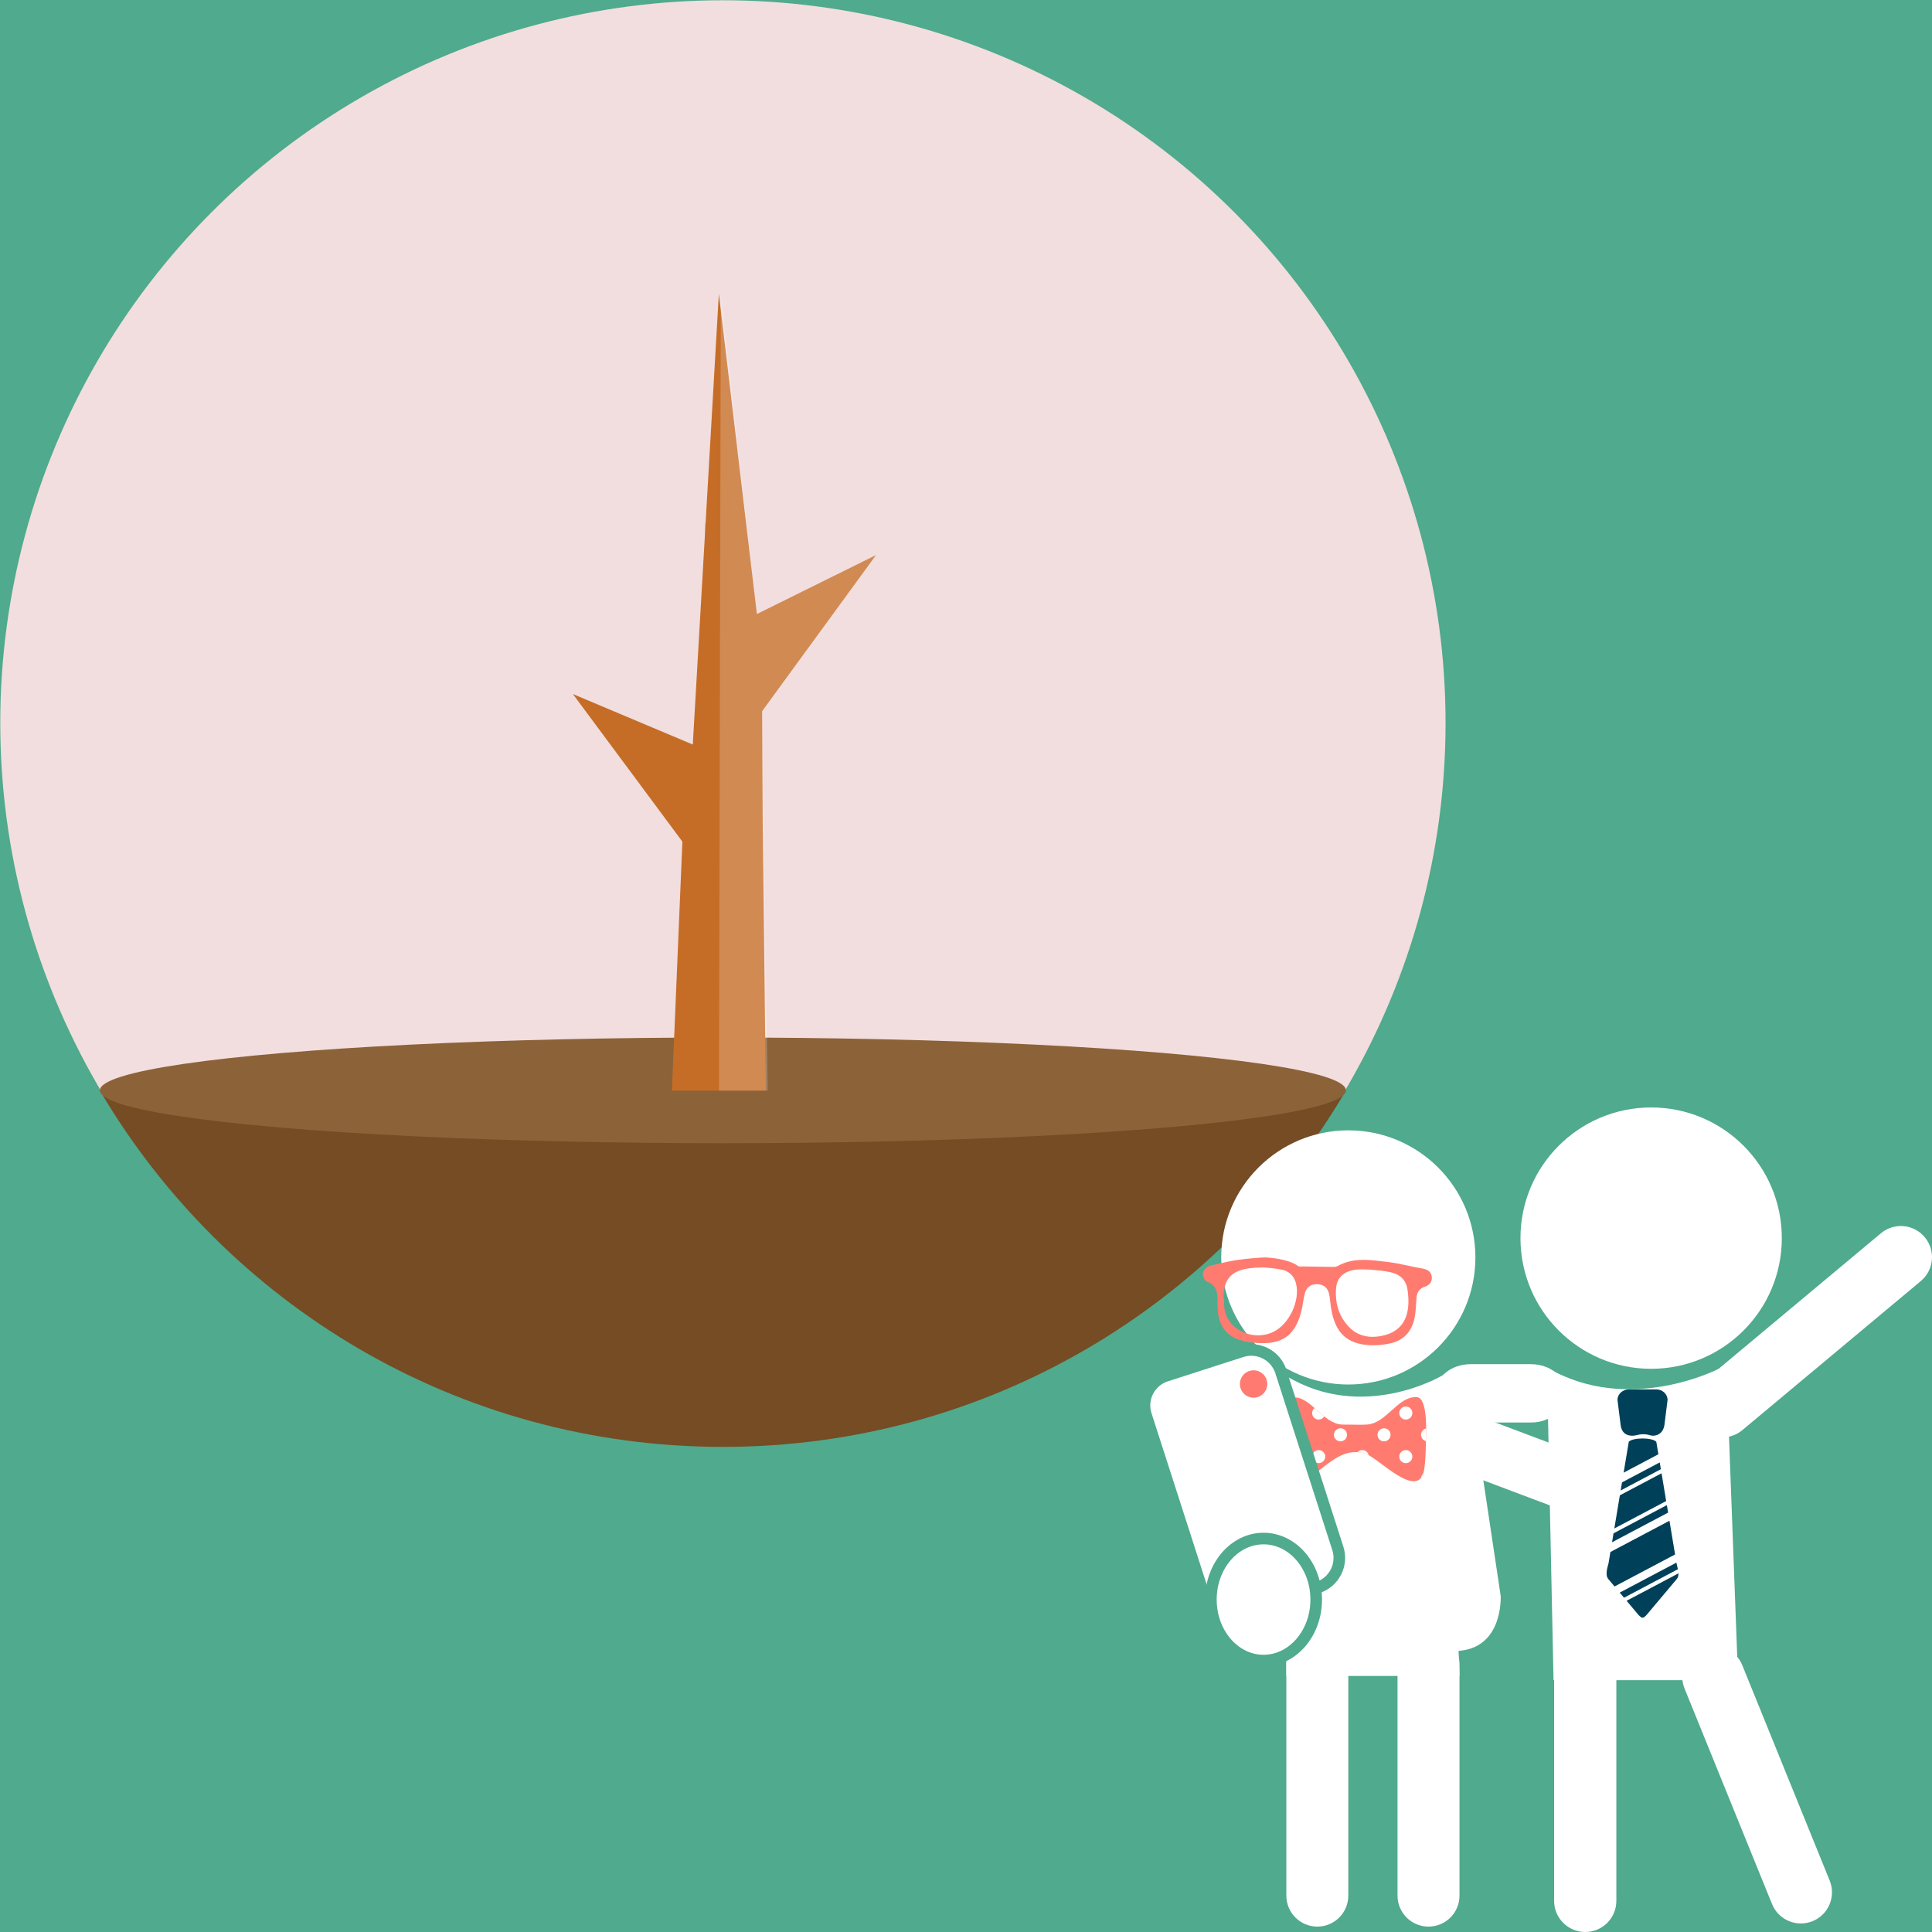 <?xml version="1.0" encoding="utf-8"?>
<!-- Generator: Adobe Illustrator 16.0.4, SVG Export Plug-In . SVG Version: 6.00 Build 0)  -->
<!DOCTYPE svg PUBLIC "-//W3C//DTD SVG 1.1//EN" "http://www.w3.org/Graphics/SVG/1.1/DTD/svg11.dtd">
<svg version="1.1" id="Layer_1" xmlns="http://www.w3.org/2000/svg" xmlns:xlink="http://www.w3.org/1999/xlink" x="0px" y="0px"
	 width="2000px" height="2000px" viewBox="0 0 2000 2000" enable-background="new 0 0 2000 2000" xml:space="preserve">
<rect x="0" y="0" width="2000" height="2000" fill="#333333" stroke="none"/>
<g id="Layer_bg">
	<polyline fill="#50AA8D" points="0,0 2000,0 2000,2003 0,2003 	"/>
	<g>
		<circle id="circle" fill="#F2DEDE" cx="748.359" cy="748.358" r="748.084"/>
		<circle id="circle_1_" display="none" fill="#DFF0D9" cx="750.359" cy="749.358" r="748.084"/>
		<circle id="circle_2_" display="none" fill="#FFF8B3" cx="750.359" cy="748.358" r="748.084"/>
		<g id="ground">
			<path fill="#754C24" d="M748.358,1497.806c274.729,0,514.862-147.806,644.94-368.806H103.418
				C233.495,1350,473.63,1497.806,748.358,1497.806z"/>
		</g>
		<ellipse id="ground-up" fill="#8C6239" cx="748.359" cy="1128.745" rx="644.94" ry="54.716"/>
	</g>
	<g display="none">
		<path display="inline" fill="#663300" d="M1223.664,474.754c28.281-23.023,76.654-13.575,123.27,19.532
			c-7.559-35.896-20.384-72.071-41.958-98.577c-61.977-76.125-127.107-80.738-172.644-43.67
			c-45.535,37.07-54.229,101.783,7.744,177.91c17.983,22.091,43.776,39.587,71.332,53.303
			C1195.248,537.12,1198.316,495.386,1223.664,474.754z"/>
		<path display="inline" fill="#C56D27" d="M1346.934,494.286c-46.614-33.107-94.987-42.556-123.27-19.532
			c-25.348,20.632-28.416,62.366-12.256,108.497c67.406,33.56,145.354,44.474,145.354,44.474S1361.085,561.49,1346.934,494.286z"/>
	</g>
	<g display="none">
		<g display="inline">
			<path fill="#7DBF00" d="M1264.966,742.085c-15.951-49.206-3.274-189.727,137.401-212.502
				c65.414-10.589,105.861,25.212,112.473,58.018c7.411,36.794-11.518,72.454-42.125,84.522
				C1396.512,702.166,1342.52,641.68,1264.966,742.085"/>
			<path fill="#7DBF00" d="M1267.948,740.392c22.584-46.533,29.405-187.46-106.785-229.418
				c-63.323-19.512-108.326,10.371-119.396,41.948c-12.42,35.422,1.409,73.354,30.063,89.526
				C1143.161,682.713,1204.979,630.252,1267.948,740.392"/>
			<polygon fill="#7DBF00" points="1232.424,942.856 1264.543,944.636 1275.166,725.357 1261.205,724.838 			"/>
			<path fill="#689E00" d="M1267.365,725.119c0,0-1.083-2.729-2.992-7.257c-0.943-2.265-2.13-4.977-3.467-8.031
				c-1.379-3.05-2.894-6.443-4.654-10.057c-1.75-3.614-3.646-7.473-5.799-11.423c-2.104-3.974-4.465-8.028-6.938-12.145
				c-1.3-2.022-2.519-4.123-3.925-6.137c-1.304-2.074-2.751-4.078-4.176-6.111c-1.396-2.057-2.989-3.979-4.438-6.018l-2.354-2.921
				c-0.777-0.981-1.544-1.975-2.393-2.892c-1.635-1.896-3.231-3.827-4.965-5.62c-0.844-0.918-1.684-1.835-2.521-2.753
				c-0.884-0.872-1.764-1.745-2.639-2.617c-1.694-1.8-3.529-3.434-5.312-5.1c-1.724-1.73-3.627-3.214-5.404-4.811
				c-1.758-1.633-3.666-3.01-5.448-4.5c-0.913-0.717-1.771-1.503-2.695-2.164c-0.92-0.675-1.833-1.339-2.717-2.03
				c-0.894-0.682-1.771-1.356-2.642-2.021c-0.876-0.66-1.799-1.208-2.653-1.848c-1.748-1.229-3.424-2.459-5.087-3.583
				c-1.672-1.107-3.297-2.139-4.832-3.193c-0.771-0.519-1.508-1.067-2.26-1.525c-0.75-0.455-1.487-0.896-2.189-1.354
				c-2.841-1.752-5.296-3.495-7.417-4.716c-4.202-2.555-6.625-4.31-6.625-4.31s2.888-0.267,7.971-0.218
				c2.563-0.06,5.584,0.312,9.113,0.682c3.552,0.309,7.41,1.239,11.719,2.157c2.137,0.509,4.287,1.259,6.572,1.926
				c1.141,0.348,2.294,0.713,3.442,1.144c1.146,0.458,2.304,0.917,3.479,1.384c2.36,0.938,4.786,1.939,7.145,3.2
				c2.382,1.224,4.867,2.417,7.214,3.938c2.375,1.471,4.843,2.928,7.141,4.677c1.165,0.86,2.337,1.722,3.515,2.591
				c1.188,0.861,2.259,1.871,3.401,2.813c1.121,0.967,2.243,1.939,3.368,2.917c1.081,1.025,2.134,2.088,3.197,3.145
				c2.181,2.065,4.117,4.367,6.1,6.633c1.979,2.268,3.724,4.722,5.533,7.104c0.849,1.229,1.672,2.475,2.482,3.719
				c0.818,1.243,1.65,2.468,2.357,3.763c0.729,1.276,1.459,2.551,2.186,3.817c0.711,1.272,1.32,2.591,1.978,3.87
				c1.309,2.562,2.391,5.188,3.459,7.757c2.023,5.189,3.68,10.287,4.791,15.228c1.196,4.912,1.909,9.636,2.356,13.985
				c0.848,8.729,0.414,16.025-0.309,21.064C1268.348,722.323,1267.365,725.119,1267.365,725.119"/>
			<path fill="#689E00" d="M1266.842,726.903c0,0-0.46-2.927-0.227-8.011c0.199-5.088,1.093-12.339,3.51-20.77
				c1.229-4.202,2.779-8.718,4.842-13.333c1.986-4.657,4.542-9.373,7.467-14.112c1.521-2.332,3.056-4.718,4.807-7.001
				c0.88-1.138,1.716-2.325,2.646-3.448c0.944-1.113,1.892-2.234,2.841-3.356c0.931-1.146,1.969-2.199,2.995-3.274
				c1.026-1.076,2.059-2.155,3.117-3.207c2.213-2.016,4.369-4.115,6.728-5.987c2.359-1.87,4.686-3.784,7.199-5.419
				c1.233-0.852,2.467-1.703,3.713-2.517c1.283-0.756,2.563-1.512,3.842-2.262c1.289-0.719,2.526-1.516,3.854-2.149
				c1.315-0.642,2.625-1.279,3.922-1.912c2.581-1.307,5.267-2.289,7.869-3.311c2.585-1.07,5.243-1.795,7.808-2.567
				c2.553-0.815,5.114-1.36,7.606-1.856c1.242-0.247,2.469-0.491,3.67-0.731c1.209-0.215,2.41-0.366,3.596-0.501
				c2.371-0.244,4.619-0.594,6.812-0.707c4.403-0.123,8.368-0.343,11.915-0.001c3.54,0.275,6.574,0.456,9.087,0.979
				c5.009,0.871,7.797,1.655,7.797,1.655s-2.692,1.288-7.29,3.042c-2.309,0.814-5.037,2.085-8.148,3.294
				c-0.775,0.323-1.576,0.624-2.402,0.935c-0.816,0.315-1.642,0.722-2.495,1.091c-1.698,0.761-3.487,1.481-5.332,2.27
				c-1.833,0.803-3.711,1.711-5.646,2.604c-0.959,0.473-1.967,0.844-2.948,1.335c-0.974,0.499-1.961,1.003-2.958,1.515
				c-1.001,0.521-2.018,1.005-3.039,1.506c-1.031,0.482-2.02,1.101-3.046,1.639c-2.022,1.143-4.146,2.154-6.171,3.44
				c-2.039,1.247-4.176,2.362-6.188,3.753c-2.051,1.315-4.146,2.59-6.144,4.057c-1.021,0.699-2.041,1.396-3.066,2.098
				c-0.992,0.748-1.986,1.5-2.981,2.25c-2.029,1.45-3.945,3.059-5.898,4.626c-0.999,0.751-1.938,1.587-2.871,2.417l-2.85,2.44
				c-1.792,1.746-3.71,3.346-5.451,5.115c-1.771,1.744-3.555,3.453-5.212,5.258c-1.745,1.726-3.323,3.571-4.967,5.327
				c-3.178,3.595-6.235,7.159-9.021,10.687c-2.832,3.5-5.396,6.946-7.771,10.184c-2.386,3.237-4.488,6.304-6.396,9.055
				c-1.864,2.76-3.522,5.215-4.86,7.271C1268.401,724.414,1266.842,726.903,1266.842,726.903"/>
		</g>
		<g display="inline">
			<path fill="#5F9904" d="M1250.826,1016.741c22.033-66.308,6.297-256.247-183.497-288.403
				c-88.249-14.951-143.243,33.008-152.495,77.251c-10.377,49.63,14.834,97.987,56.06,114.59
				C1073.529,961.515,1147.056,880.349,1250.826,1016.741"/>
			<path fill="#5F9904" d="M1245.629,1021.444c-18.054-67.5,8.949-256.167,200.32-276.982
				c88.982-9.678,141.024,41.465,147.632,86.181c7.409,50.16-20.635,96.934-62.773,111.056
				C1425.895,976.856,1357.324,891.465,1245.629,1021.444"/>
			<polygon fill="#5F9904" points="1272.105,1121.436 1228.66,1122.405 1234.616,967.452 1262.432,968.619 			"/>
			<path fill="#3F8002" d="M1248.922,995.191c0,0-0.059-0.977-0.012-2.79c0.043-1.82,0.18-4.485,0.602-7.847
				c0.795-6.73,2.677-16.286,6.59-27.316c1.98-5.496,4.398-11.39,7.479-17.391c2.983-6.061,6.701-12.172,10.896-18.295
				c2.164-3.013,4.354-6.1,6.816-9.039c1.232-1.465,2.414-2.997,3.713-4.438c1.314-1.431,2.633-2.87,3.962-4.314
				c1.298-1.475,2.731-2.827,4.155-4.202c1.419-1.379,2.848-2.76,4.307-4.112c3.043-2.567,6.006-5.266,9.228-7.646
				c3.219-2.381,6.393-4.826,9.807-6.901c1.679-1.077,3.349-2.16,5.035-3.197c1.737-0.959,3.472-1.914,5.193-2.866
				c1.748-0.905,3.424-1.927,5.206-2.72c1.77-0.811,3.536-1.615,5.288-2.415c3.473-1.659,7.08-2.884,10.571-4.17
				c3.473-1.355,7.031-2.253,10.464-3.225c3.416-1.03,6.843-1.7,10.173-2.32c1.661-0.311,3.298-0.616,4.911-0.917
				c1.612-0.272,3.22-0.448,4.797-0.619c3.163-0.303,6.176-0.737,9.099-0.876c5.872-0.131,11.173-0.427,15.902,0.019
				c4.72,0.351,8.777,0.558,12.126,1.215c6.684,1.088,10.414,2.023,10.414,2.023s-3.7,1.368-10.025,3.211
				c-3.17,0.837-6.946,2.252-11.244,3.566c-1.075,0.351-2.181,0.679-3.319,1.018c-1.136,0.345-2.28,0.811-3.465,1.229
				c-2.358,0.855-4.84,1.673-7.404,2.562c-2.556,0.917-5.17,1.991-7.873,3.027c-1.343,0.555-2.743,0.982-4.115,1.567
				c-1.36,0.597-2.745,1.203-4.148,1.812c-1.399,0.596-2.819,1.198-4.256,1.808c-1.439,0.577-2.83,1.344-4.272,2
				c-2.849,1.407-5.825,2.638-8.681,4.254c-2.874,1.562-5.877,2.953-8.723,4.728c-2.896,1.674-5.854,3.297-8.677,5.192
				c-1.438,0.897-2.88,1.803-4.328,2.708c-1.402,0.976-2.811,1.953-4.217,2.933c-2.862,1.887-5.578,4.004-8.329,6.068
				c-1.41,0.988-2.732,2.094-4.058,3.193l-4.016,3.235c-2.529,2.32-5.223,4.456-7.676,6.82c-2.486,2.332-4.987,4.621-7.312,7.044
				c-2.436,2.317-4.648,4.803-6.934,7.168c-4.431,4.85-8.662,9.663-12.495,14.437c-3.888,4.729-7.395,9.403-10.608,13.784
				c-3.229,4.382-6.062,8.538-8.603,12.255c-2.491,3.741-4.679,7.057-6.429,9.838c-1.763,2.776-3.142,4.999-4.077,6.53
				C1249.422,994.368,1248.922,995.191,1248.922,995.191"/>
			<path fill="#3F8002" d="M1249.566,995.403c0,0-0.389-0.88-1.113-2.535c-0.725-1.64-1.803-4.024-3.186-7.008
				c-1.371-2.986-3.107-6.561-5.083-10.596c-2.034-4.019-4.297-8.507-6.924-13.273c-2.612-4.77-5.475-9.86-8.712-15.058
				c-3.173-5.235-6.737-10.562-10.496-15.949c-1.952-2.646-3.82-5.399-5.932-8.015c-1.989-2.708-4.167-5.308-6.327-7.943
				c-2.122-2.667-4.51-5.133-6.718-7.768l-3.557-3.733c-1.17-1.264-2.334-2.534-3.602-3.698c-2.459-2.407-4.871-4.863-7.463-7.107
				c-1.268-1.156-2.533-2.31-3.795-3.46c-1.316-1.088-2.631-2.172-3.935-3.253c-2.555-2.25-5.272-4.246-7.922-6.284
				c-2.588-2.134-5.383-3.904-8.031-5.829c-2.616-1.979-5.409-3.589-8.047-5.354c-1.345-0.843-2.619-1.785-3.973-2.547
				c-1.346-0.792-2.672-1.575-3.984-2.349c-1.309-0.791-2.602-1.57-3.875-2.339c-1.284-0.763-2.612-1.37-3.872-2.098
				c-2.546-1.379-4.999-2.786-7.41-4.031c-2.426-1.22-4.778-2.354-7.006-3.513c-1.116-0.567-2.192-1.179-3.271-1.671
				c-1.085-0.486-2.142-0.954-3.157-1.446c-4.09-1.866-7.646-3.764-10.682-5.008c-6.028-2.656-9.52-4.499-9.52-4.499
				s3.823-0.435,10.589-0.64c3.404-0.213,7.455,0.114,12.182,0.384c4.752,0.181,9.965,1.167,15.77,2.068
				c2.88,0.52,5.809,1.346,8.903,2.059c1.541,0.377,3.109,0.763,4.677,1.245c1.561,0.509,3.142,1.028,4.747,1.551
				c3.217,1.052,6.529,2.165,9.781,3.636c3.276,1.41,6.688,2.768,9.949,4.566c3.297,1.732,6.712,3.42,9.938,5.52
				c1.631,1.024,3.273,2.055,4.925,3.088c1.661,1.021,3.189,2.25,4.802,3.381c1.587,1.168,3.179,2.343,4.773,3.519
				c1.537,1.253,3.052,2.542,4.572,3.833c3.111,2.504,5.939,5.343,8.817,8.125c2.884,2.783,5.466,5.845,8.146,8.79
				c1.269,1.531,2.501,3.091,3.729,4.643c1.229,1.55,2.477,3.077,3.568,4.709c1.125,1.607,2.246,3.207,3.361,4.798
				c1.102,1.6,2.069,3.272,3.1,4.89c2.058,3.236,3.823,6.581,5.576,9.853c3.352,6.62,6.237,13.165,8.402,19.565
				c2.268,6.352,3.891,12.511,5.135,18.221c2.435,11.446,3.046,21.166,2.949,27.944c-0.021,3.386-0.234,6.049-0.43,7.858
				C1249.755,994.446,1249.566,995.403,1249.566,995.403"/>
		</g>
	</g>
	<g>
		<g>
			<path fill="#84B03B" d="M729.706,554.02l0.984-17.065c-0.618,5.215-1.038,10.498-1.038,15.945
				C729.652,553.284,729.706,553.645,729.706,554.02z"/>
			<polygon fill="#C56D27" points="906.752,574.688 783.509,635.689 744.157,304.07 733.221,493.179 730.69,536.954 729.706,554.02 
				726.318,612.619 717.172,770.749 593.027,718.448 691.75,851.498 706.391,871.234 695.568,1129 792.738,1129 789.552,851.498 
				788.909,736.163 			"/>
		</g>
		<polygon opacity="0.2" fill="#FFFFFF" enable-background="new    " points="746.185,304.07 744.297,1129 794.765,1129 
			788.909,736.163 906.752,574.688 783.509,635.689 		"/>
	</g>
	<path fill="#FFFFFF" d="M1246,1614"/>
</g>
<g id="Layer_1_1_">
	<g>
		<path fill="#FFFFFF" d="M1844.528,1281.704c0,74.712-60.563,135.274-135.27,135.274c-74.711,0-135.278-60.562-135.278-135.274
			c0-74.705,60.567-135.27,135.278-135.27C1783.965,1146.436,1844.528,1206.999,1844.528,1281.704z"/>
		<path fill="#FFFFFF" d="M1779.176,1416.979c0,0-93.313,48.484-177.793-1.36l6.83,323.714h191.076l-12.072-322.354H1779.176z"/>
		<path fill="#FFFFFF" d="M1673.248,1967.778c0,17.802-14.418,32.222-32.22,32.222l0,0c-17.799,0-32.224-14.42-32.224-32.222
			v-240.731c0-17.788,14.424-32.21,32.224-32.21l0,0c17.802,0,32.22,14.422,32.22,32.21V1967.778z"/>
		<path fill="#FFFFFF" d="M1894.105,1946.826c6.687,16.486-1.253,35.282-17.738,41.969l0,0
			c-16.495,6.694-35.279-1.244-41.978-17.738L1743.855,1748c-6.694-16.495,1.25-35.28,17.739-41.967l0,0
			c16.491-6.707,35.281,1.244,41.978,17.729L1894.105,1946.826z"/>
		<path fill="#FFFFFF" d="M1803.671,1480.459c-13.655,11.406-33.972,9.582-45.378-4.083l0,0
			c-11.41-13.646-9.582-33.972,4.066-45.384l184.767-154.315c13.66-11.423,33.972-9.594,45.376,4.071l0,0
			c11.412,13.65,9.594,33.977-4.067,45.389L1803.671,1480.459z"/>
		<path fill="#FFFFFF" d="M1621.309,1442.383c0,16.682-16.358,30.213-36.54,30.213h-62.46c-20.18,0-36.535-13.531-36.535-30.213l0,0
			c0-16.679,16.355-30.199,36.535-30.199h62.46C1604.949,1412.183,1621.309,1425.704,1621.309,1442.383L1621.309,1442.383z"/>
		<g>
			<g>
				<path fill="#004059" d="M1711.199,1486.241c6.502,0,10.827-4.54,11.781-10.907l3.276-26.141c0-6.019-5.28-10.901-11.787-10.901
					h-28.26c-6.513,0-11.786,4.884-11.786,10.901l3.271,26.141c0.821,7.117,5.279,10.907,11.785,10.907
					c4.997,0,6.093-1.521,11.546-1.521C1706.892,1484.722,1707.862,1486.241,1711.199,1486.241"/>
				<polygon fill="#004059" points="1725.523,1558.087 1670.312,1587.3 1668.771,1596.554 1726.819,1565.842 				"/>
				<polygon fill="#004059" points="1720.034,1525.123 1676.864,1547.96 1671.148,1582.268 1724.818,1553.871 				"/>
				<polygon fill="#004059" points="1677.707,1542.927 1719.325,1520.906 1718.154,1513.891 1679.104,1534.551 				"/>
				<path fill="#004059" d="M1665.104,1634.835l6.287,7.478l62.647-33.146l-5.819-34.893l-61.133,32.347l-1.982,11.925
					C1664.611,1620.979,1660.955,1630.335,1665.104,1634.835"/>
				<path fill="#004059" d="M1683.85,1657.123l11.944,14.203c4.147,4.49,4.971,4.49,9.121,0l30.688-36.491
					c1.516-1.645,1.974-3.842,1.928-6.112L1683.85,1657.123z"/>
				<path fill="#004059" d="M1716.752,1505.458l-2.162-12.982c-4.148-4.499-24.328-4.499-28.477,0l-5.336,32.017L1716.752,1505.458z
					"/>
				<path fill="#004059" d="M1735.604,1618.546l-0.164-0.946l-58.709,31.061l4.441,5.288l55.809-29.526
					C1736.467,1622.007,1735.759,1619.84,1735.604,1618.546"/>
			</g>
		</g>
	</g>
	<g display="none">
		<path display="inline" fill="#FFFFFF" stroke="#666666" stroke-width="12" stroke-miterlimit="10" d="M891.608,1240.472
			c-12.197-12.944-11.591-33.334,1.352-45.527l59.891-56.427c12.95-12.202,33.335-11.594,45.533,1.354l131.877,139.967
			c12.198,12.948,11.597,33.331-1.357,45.531l-59.892,56.428c-12.94,12.195-33.33,11.592-45.524-1.354L891.608,1240.472z"/>
		<path display="inline" fill="#004059" d="M1033.131,1366.362c-5.367-5.698-5.1-14.669,0.59-20.028
			c5.693-5.365,14.665-5.097,20.03,0.6c5.367,5.693,5.098,14.663-0.595,20.029
			C1047.467,1372.321,1038.494,1372.055,1033.131,1366.362z"/>
	</g>
	<g>
		<path fill="#FFFFFF" d="M1491.99,1424.464c0,0-81.126,48.004-160.375,0v310.479h179.247l-11.327-310.479H1491.99z"/>
		<path fill="#FFFFFF" d="M1395.764,1962.341c0,17.718-14.354,32.071-32.071,32.071l0,0c-17.719,0-32.076-14.354-32.076-32.071
			v-239.624c0-17.714,14.357-32.072,32.076-32.072l0,0c17.719,0,32.071,14.358,32.071,32.072V1962.341z"/>
		<path fill="#FFFFFF" d="M1510.862,1962.341c0,17.718-14.364,32.071-32.078,32.071l0,0c-17.715,0-32.075-14.354-32.075-32.071
			v-239.624c0-17.714,14.36-32.072,32.075-32.072l0,0c17.714,0,32.078,14.358,32.078,32.072V1962.341z"/>
		<path fill="#FFFFFF" d="M1527.324,1301.682c0,72.659-58.9,131.56-131.558,131.56c-72.661,0-131.56-58.899-131.56-131.56
			c0-72.657,58.896-131.559,131.561-131.559C1468.424,1170.123,1527.324,1229.023,1527.324,1301.682z"/>
		<path fill="#FFFFFF" d="M1492.614,1424.262c0,0,26.12-23.926,33.462,45.096l27.424,182.66c0,0,3.374,59.883-52.001,57.029
			L1492.614,1424.262z"/>
		<g>
			<path fill="#FF7B70" d="M1476.045,1493.987c-0.137,9.032-0.312,18.219-1.717,27.147c-5.24,33.229-46.738-11.008-59.641-15.769
				c-16.413-6.057-29.267,1.606-41.795,11.054c-8.436,6.371-21.591,18.323-33.103,17.334c-6.411-0.557-8.974-6.911-9.869-12.619
				c-1.416-8.93-1.589-18.115-1.729-27.147c-0.11-7.017-2.729-47.412,9.567-47.741c19.953-0.539,31.016,26.928,51.076,28.422
				c1.252,0.1,2.54,0.105,3.839,0.084c7.476-0.099,15.325,0.455,22.738-0.084c20.049-1.494,31.12-28.961,51.063-28.422
				C1478.78,1446.575,1476.158,1486.972,1476.045,1493.987"/>
			<g>
				<path fill="#FFFFFF" d="M1471.153,1529.675c0.839-1.114,1.546-2.515,2.115-4.212
					C1472.104,1526.537,1471.338,1528.016,1471.153,1529.675z"/>
				<path fill="#FFFFFF" d="M1471.082,1485.323c0,3.13,2.139,5.739,5.026,6.51c0.097-2.964,0.27-7.731,0.237-13.098
					C1473.33,1479.416,1471.082,1482.104,1471.082,1485.323z"/>
				<path fill="#FFFFFF" d="M1439.511,1485.323c0-3.738-3.024-6.768-6.764-6.768c-3.735,0-6.762,3.028-6.762,6.768
					c0,3.732,3.025,6.764,6.762,6.764C1436.485,1492.087,1439.511,1489.057,1439.511,1485.323z"/>
				<path fill="#FFFFFF" d="M1410.198,1501.105c-1.973,0-3.727,0.854-4.963,2.197c3.03,0.211,6.17,0.849,9.452,2.063
					c0.623,0.229,1.341,0.576,2.086,0.98C1416.084,1503.347,1413.408,1501.105,1410.198,1501.105z"/>
				<path fill="#FFFFFF" d="M1455.297,1514.633c3.73,0,6.762-3.026,6.762-6.762c0-3.736-3.03-6.766-6.762-6.766
					c-3.74,0-6.769,3.028-6.769,6.766C1448.528,1511.605,1451.557,1514.633,1455.297,1514.633z"/>
				<path fill="#FFFFFF" d="M1448.672,1461.409c-0.093,0.442-0.144,0.896-0.144,1.364c0,0.469,0.051,0.923,0.144,1.365
					c0.622,3.082,3.353,5.4,6.625,5.4c3.261,0,5.991-2.318,6.625-5.4c0.092-0.442,0.137-0.896,0.137-1.365
					c0-0.468-0.045-0.922-0.137-1.364c-0.634-3.083-3.364-5.401-6.625-5.401C1452.023,1456.008,1449.294,1458.326,1448.672,1461.409
					z"/>
				<path fill="#FFFFFF" d="M1380.888,1485.323c0,3.732,3.026,6.764,6.767,6.764c3.732,0,6.76-3.03,6.76-6.764
					c0-3.738-3.026-6.768-6.76-6.768C1383.914,1478.557,1380.888,1481.585,1380.888,1485.323z"/>
				<path fill="#FFFFFF" d="M1342.555,1478.557c-3.737,0-6.764,3.028-6.764,6.768c0,3.732,3.025,6.764,6.764,6.764
					c3.734,0,6.767-3.03,6.767-6.764C1349.32,1481.585,1346.289,1478.557,1342.555,1478.557z"/>
				<path fill="#FFFFFF" d="M1339.745,1446.362c0.858,0.396,1.805,0.628,2.81,0.628c0.276,0,0.539-0.049,0.808-0.083
					C1342.189,1446.625,1340.982,1446.448,1339.745,1446.362z"/>
				<path fill="#FFFFFF" d="M1358.341,1507.871c0,3.734,3.026,6.762,6.762,6.762c3.731,0,6.77-3.027,6.77-6.762
					c0-3.736-3.037-6.766-6.77-6.766C1361.367,1501.105,1358.341,1504.135,1358.341,1507.871z"/>
				<path fill="#FFFFFF" d="M1358.479,1461.409c-0.094,0.442-0.138,0.896-0.138,1.364c0,0.469,0.044,0.923,0.138,1.365
					c0.631,3.082,3.356,5.4,6.625,5.4c2.443,0,4.567-1.312,5.757-3.254c-3.41-2.746-6.694-5.812-10.011-8.732
					C1359.663,1458.521,1358.794,1459.854,1358.479,1461.409z"/>
				<path fill="#FFFFFF" d="M1339.791,1533.755c3.014,0.262,6.139-0.382,9.266-1.567c0.153-0.565,0.265-1.154,0.265-1.773
					c0-3.73-3.031-6.76-6.767-6.76c-3.737,0-6.764,3.028-6.764,6.76c0,0.772,0.156,1.503,0.395,2.191
					C1337.233,1533.203,1338.406,1533.635,1339.791,1533.755z"/>
			</g>
		</g>
		<g>
			<path fill="#FF7B70" d="M1309.369,1301.684c3.497,0.022,23.945,1.307,34.246,8.814c1.303,0.949,3.694,0.474,5.593,0.513
				c9.635,0.188,19.271,0.376,28.909,0.458c2.105,0.016,4.581,0.238,6.268-0.717c17.083-9.633,35.242-6.387,53.112-4.229
				c11.687,1.408,23.126,4.691,34.771,6.631c5.472,0.911,9.355,3.136,9.908,8.724c0.51,5.188-2.454,8.614-7.424,10.219
				c-5.897,1.908-8.086,6.358-8.474,12.153c-0.393,5.775-0.605,11.587-1.442,17.302c-2.2,15.057-10.338,25.704-25.375,29.032
				c-8.56,1.893-17.853,2.642-26.501,1.513c-21.214-2.778-31.55-14.908-35.188-38.897c-0.646-4.297-0.91-8.661-1.729-12.924
				c-1.276-6.77-5.365-10.689-12.439-10.903c-7.104-0.214-11.409,3.565-13.051,10.193c-1.282,5.143-1.768,10.479-2.919,15.661
				c-6.805,30.574-23.948,37.911-52.253,34.469c-25.612-3.114-35.753-16.265-35.066-42.424c0.233-9.095-0.743-16.658-10.869-20.455
				c-2.335-0.873-4.759-6.149-4.224-8.809c0.613-2.994,4.161-6.994,7.062-7.623c9.41-2.04,18.632-4.633,28.187-6.036
				C1289.961,1302.956,1305.874,1301.666,1309.369,1301.684 M1308.163,1312.078c-6.204,0.058-12.084,0.287-17.736,1.3
				c-15.715,2.815-23.015,11.265-23.786,27.084c-0.152,3.105,0.635,6.243,0.598,9.364c-0.291,25.384,29.145,39.783,51.299,28.738
				c16.184-8.075,27.445-32.103,23.136-49.764c-1.891-7.755-6.957-12.749-14.619-14.411
				C1320.729,1313.025,1314.23,1312.498,1308.163,1312.078 M1417.887,1314.284L1417.887,1314.284
				c-3.863-0.062-7.738-0.349-11.582-0.151c-13.526,0.699-22.186,7.309-23.179,19.28c-1.266,15.241,2.69,29.411,13.67,40.575
				c7.873,8.008,18.086,10.967,29.209,9.607c25.376-3.098,35.631-19.896,30.886-49.533c-1.328-8.262-6.922-14.052-14.812-16.325
				C1434.286,1315.493,1426.036,1315.055,1417.887,1314.284"/>
		</g>
		<g>
			<path fill="#FFFFFF" stroke="#50AA8D" stroke-width="12" stroke-miterlimit="10" d="M1384.908,1602.852
				c5.455,16.932-3.856,35.082-20.779,40.531l-78.326,25.224c-16.938,5.457-35.082-3.854-40.534-20.784l-58.951-183.051
				c-5.452-16.93,3.851-35.075,20.786-40.529l78.324-25.225c16.925-5.451,35.08,3.854,40.529,20.785L1384.908,1602.852z"/>
			<path fill="#FF7A70" d="M1311.199,1428.369c2.398,7.453-1.695,15.438-9.139,17.833c-7.443,2.396-15.432-1.698-17.832-9.146
				c-2.397-7.446,1.699-15.433,9.143-17.833C1300.814,1416.83,1308.801,1420.925,1311.199,1428.369z"/>
		</g>
		<path fill="#FFFFFF" stroke="#50AA8D" stroke-width="12" stroke-miterlimit="10" d="M1362.53,1655.863
			c0,34.883-24.403,63.162-54.513,63.162c-30.105,0-54.507-28.279-54.507-63.162c0-34.885,24.4-63.164,54.507-63.164
			C1338.127,1592.699,1362.53,1620.979,1362.53,1655.863z"/>
		<path fill="#FFFFFF" d="M1663.796,1548.438c-5.877,15.611-32.326,20.114-59.072,10.047l-82.778-31.162
			c-26.744-10.068-43.654-30.894-37.777-46.504l0,0c5.876-15.609,32.318-20.104,59.062-10.036l82.778,31.162
			C1652.754,1512.013,1669.672,1532.829,1663.796,1548.438L1663.796,1548.438z"/>
	</g>
</g>
<g id="Layer_3">
</g>
</svg>
